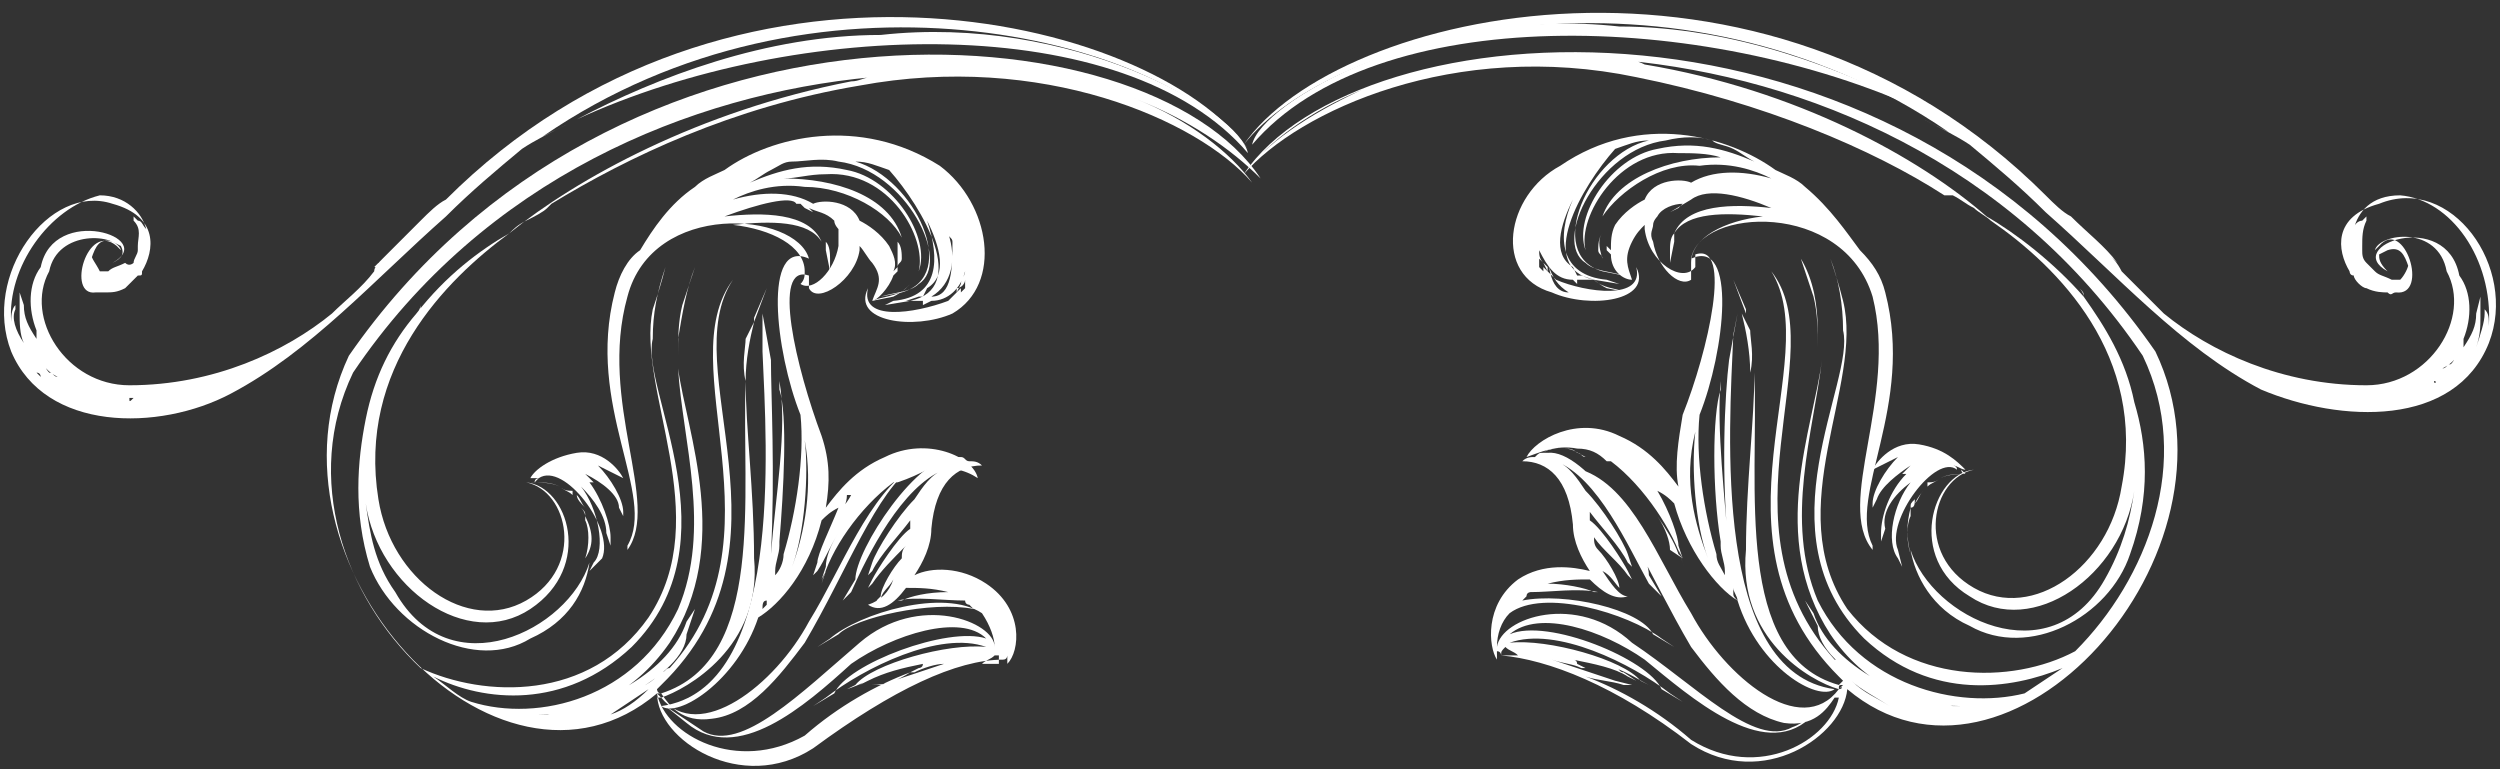 <svg width="156" height="48" viewBox="0 0 156 48" fill="none" xmlns="http://www.w3.org/2000/svg">
<rect x="0" y="0" width="156" height="48" fill="#333333" stroke="none"/>
<path d="M97.36 10.345C102.364 6.921 107.895 8.502 110.792 10.609C111.319 10.872 112.109 11.136 112.636 11.662C114.216 12.979 115.27 14.56 116.06 15.613C116.85 16.403 117.377 17.193 117.64 18.247C119.484 25.358 115.27 30.889 116.85 34.05V34.313C114.48 31.416 118.431 24.831 116.85 18.51C115.007 12.453 106.052 12.979 105.525 16.14C108.422 14.823 107.632 21.934 106.052 25.885C105.788 28.519 106.315 31.943 107.105 34.577C107.105 35.103 107.369 35.367 107.632 35.894V35.63C107.632 35.103 107.369 34.577 107.369 34.05V33.787C106.842 30.626 106.842 25.885 107.369 24.305V22.724V23.778C107.105 26.675 107.632 31.153 107.895 34.577C107.369 29.572 107.632 24.568 107.895 22.461L108.422 19.564L108.159 20.881C107.895 26.939 106.842 41.952 114.48 43.005C113.426 43.795 109.739 41.688 108.422 37.474C107.105 36.684 105.261 34.313 104.471 31.416C104.208 31.153 103.945 30.889 103.418 30.626C104.208 31.943 104.735 33.523 104.735 34.05L104.998 34.84L104.735 34.577C104.471 33.787 103.945 32.996 103.418 32.206C103.945 32.996 104.208 33.787 104.208 34.313L104.998 34.84L104.735 34.313L105.261 35.894L104.998 35.103C104.471 33.26 102.628 30.363 100.521 28.782H100.257C99.73 28.256 99.204 27.992 98.413 27.992C97.097 27.729 96.043 28.256 95.253 28.519C95.78 27.465 98.413 25.885 101.047 27.202C102.891 27.992 103.945 29.309 104.735 30.363C104.471 29.046 104.735 27.465 104.998 25.885C106.578 21.934 108.159 15.086 105.788 15.877C105.788 16.14 105.788 16.403 105.788 16.667C105.788 16.667 105.788 16.667 105.788 16.93C105.788 16.93 105.788 16.93 105.788 16.667C104.998 17.72 102.891 16.403 102.628 14.296C102.628 14.296 102.628 14.296 102.628 14.033C102.364 14.296 102.101 14.56 101.837 15.086C101.311 16.14 101.574 16.667 101.837 17.457C101.311 17.457 100.521 16.93 100.521 15.877L100.257 15.613C100.257 15.613 100.257 15.613 100.257 15.35L100.521 15.613C100.521 15.086 100.521 14.56 100.784 14.033C101.311 13.243 102.101 12.716 102.628 12.453C103.154 11.136 104.998 11.136 105.525 11.399C106.842 10.609 108.685 10.609 110.529 11.136C109.476 10.609 107.895 10.082 106.052 10.345C103.681 10.082 101.047 11.926 99.994 13.506C100.784 11.136 104.208 9.819 107.369 9.819C106.578 9.555 105.525 9.555 104.735 9.555C101.047 9.292 98.413 13.506 98.94 15.613C98.15 13.506 100.521 9.819 103.418 9.292C105.788 8.765 107.632 9.292 109.476 10.082C108.949 9.819 108.685 9.555 108.159 9.292C107.632 9.028 107.105 9.028 106.842 8.765C106.052 8.502 104.998 8.502 103.945 8.765C99.73 9.292 96.833 15.086 98.94 16.403C99.467 16.93 100.521 16.93 101.311 17.193L99.994 16.93C96.306 15.877 99.204 9.555 102.891 8.765C102.101 8.765 101.574 9.028 100.784 9.292C98.677 11.662 95.78 16.667 99.467 17.457L101.047 17.72L100.257 17.457C97.36 17.193 97.097 14.823 98.15 12.453C97.36 14.033 96.833 15.877 98.15 16.667L98.413 17.193H98.677L99.467 17.457H98.94C98.677 17.457 98.677 17.457 98.413 17.457V17.72L98.15 17.457C97.097 17.457 96.57 16.667 96.043 15.613C96.043 15.877 96.043 16.14 96.306 16.403L96.57 16.93V16.667C96.306 16.403 96.306 16.403 96.043 16.14V16.667L96.306 16.93V16.667C96.57 16.93 96.833 17.193 97.097 17.457C98.94 18.247 102.628 18.774 102.101 16.667C103.154 18.774 99.204 19.3 96.833 18.247C93.146 17.193 93.936 12.189 97.36 10.345ZM102.891 30.363C102.628 30.363 102.628 30.363 102.891 30.363C103.154 30.626 103.418 31.416 103.945 31.943C103.418 31.416 103.154 30.889 102.891 30.363ZM100.521 28.782C100.257 28.519 100.521 28.519 100.521 28.782C100.257 28.519 100.257 28.519 100.257 28.519C100.257 28.519 100.521 28.519 100.521 28.782ZM108.159 36.684V36.947C108.159 37.211 108.159 37.211 108.422 37.474C108.422 37.211 108.159 36.947 108.159 36.684ZM106.578 34.84C105.788 32.733 105.525 29.309 105.788 26.939C104.998 30.099 105.788 32.733 106.578 34.84ZM96.306 12.979C96.57 12.979 96.57 12.979 96.306 12.979C96.306 12.716 96.57 12.716 96.57 12.453C96.57 12.716 96.57 12.716 96.306 12.979ZM114.48 14.296C114.216 14.296 114.216 14.296 114.48 14.296V14.296ZM105.525 12.453C105.261 12.716 105.261 12.716 105.525 12.453L104.208 13.243L104.735 12.979L104.998 12.716C104.471 12.716 103.681 12.979 103.418 13.506C103.418 13.506 103.154 13.769 103.154 14.033C103.154 14.296 102.891 14.56 103.154 15.086C103.418 16.667 104.735 17.983 105.525 17.457C105.525 16.667 105.525 16.403 105.525 16.403C105.525 16.403 105.525 16.403 105.261 16.403H105.525C105.525 14.823 107.632 13.769 110.002 13.506C107.632 13.243 105.261 13.243 104.471 14.56C105.261 12.716 108.159 12.716 110.529 12.979C108.685 12.189 106.578 11.662 105.525 12.453ZM97.887 18.247C96.57 17.457 96.306 15.877 96.57 14.296C96.57 14.296 96.57 14.296 96.57 14.56V14.823C96.57 16.14 96.57 18.247 97.887 18.247Z" fill="white"/>
<path d="M77.606 10.872C84.718 0.337 117.904 -2.034 134.497 21.934C140.555 34.577 125.279 51.433 115.27 43.005C115.007 45.902 110.002 49.326 105.525 46.429C100.784 42.742 96.57 41.161 93.673 40.898C93.673 40.898 93.673 40.635 93.409 40.635C93.409 40.898 93.409 40.898 93.409 41.161C92.882 40.371 92.619 37.737 94.726 36.157C96.306 35.103 98.15 35.367 99.204 35.63C98.677 34.84 98.15 33.787 98.15 32.733C97.887 29.836 96.57 28.782 94.99 28.782C95.253 28.519 95.516 28.519 95.78 28.519C96.043 28.256 96.043 28.256 96.306 28.256H96.57C98.94 27.992 102.891 34.05 102.891 35.894L103.681 37.211L102.891 36.42C101.574 34.05 99.73 29.836 97.097 28.782C97.887 29.046 98.413 29.836 98.94 30.626C99.994 31.68 101.311 33.787 101.574 34.577L101.837 35.367L101.574 35.103C101.047 34.05 99.994 32.996 99.204 31.943C99.204 32.206 99.204 32.47 99.204 32.47C99.994 32.996 101.311 35.103 101.574 35.63L101.837 36.157L101.574 35.894C101.047 35.103 99.994 34.313 99.467 33.523C99.467 33.787 99.467 34.05 99.73 34.313C100.257 34.84 101.047 36.157 101.047 36.684C100.784 36.42 100.521 35.894 99.994 35.63C100.521 36.42 101.047 37.211 101.574 37.211C100.784 37.474 99.994 36.947 99.204 36.157C98.413 36.157 97.623 36.157 96.57 36.42C97.623 36.42 98.94 36.684 99.467 36.947H99.994H99.73C98.413 36.684 96.833 36.947 95.516 36.947C95.516 36.947 95.253 36.947 95.253 37.211L94.99 37.474C97.623 36.947 102.364 38.001 103.154 39.581L104.471 40.371L103.681 39.844C101.574 38.264 96.306 36.684 94.199 38.264C93.673 38.791 93.409 39.581 93.409 40.371C93.673 38.528 98.413 36.947 101.837 40.108C105.788 42.742 109.476 46.692 111.846 45.375C112.636 45.112 113.426 44.322 114.216 43.795L112.9 44.849C110.002 47.483 105.525 43.532 102.628 41.161C99.994 39.318 96.043 38.001 94.199 39.581C96.57 38.528 102.891 41.161 103.681 43.005L104.998 43.795L104.208 43.268C101.837 41.425 97.097 39.054 94.199 40.108C96.57 39.844 101.311 41.161 102.364 42.478L103.418 43.005L102.891 42.742C102.364 42.478 101.574 41.952 100.784 41.688C101.047 41.688 101.047 41.952 101.311 41.952L102.101 42.478L101.574 42.215C100.784 41.688 99.467 41.425 98.15 41.161C98.15 41.161 98.413 41.161 98.413 41.425L98.94 41.688H98.677C98.15 41.425 97.623 41.425 96.833 41.161C98.413 41.688 99.994 42.215 100.784 42.478L101.837 42.742H101.311C100.521 42.478 99.73 42.478 98.94 42.215C101.047 43.005 103.418 44.322 105.525 46.166C109.739 48.799 114.216 46.166 114.743 43.532H114.48C113.953 44.322 113.163 45.375 111.319 45.112C108.949 44.585 107.105 42.478 105.525 40.371C102.891 35.894 100.784 30.626 98.677 29.309C101.837 30.363 103.418 34.84 105.525 38.264C107.632 42.215 112.373 46.166 114.743 43.005C112.9 42.478 108.422 39.844 108.949 34.313C108.949 30.363 109.476 26.148 109.476 23.251C109.739 30.363 108.159 40.898 114.743 42.742L115.007 42.478L114.743 42.215C106.052 33.523 113.953 22.461 110.529 16.93C114.48 21.934 106.842 32.733 114.48 41.161C114.743 41.161 114.743 41.425 115.007 41.425V41.161C115.27 41.161 115.27 41.425 115.27 41.688C115.797 41.952 116.587 42.478 117.114 42.742C115.007 41.952 113.426 40.371 113.426 39.054L112.636 37.474L113.163 38.264C114.216 41.425 118.431 43.532 121.855 44.059C122.118 44.059 122.118 44.059 122.381 44.059C119.484 44.059 116.324 42.742 114.216 39.581C110.266 33.523 113.163 26.675 113.69 22.461C113.163 26.939 111.319 32.47 113.426 37.474C116.06 42.742 122.118 44.322 126.332 43.268C127.122 42.742 127.912 42.215 128.703 41.688C125.542 43.005 120.538 43.795 116.324 39.844C109.739 33.26 115.797 23.778 115.007 20.617C115.007 19.037 114.743 17.457 114.216 16.14C114.48 16.93 114.743 17.72 115.007 18.774C116.324 24.041 111.056 31.68 115.27 38.001C118.957 42.742 125.542 42.742 129.493 40.635C133.97 36.157 136.867 28.782 133.707 22.198C125.542 10.082 112.636 4.814 101.311 3.761C101.837 3.761 102.101 3.761 102.628 4.024C112.109 5.605 119.748 9.819 123.962 13.506C125.805 14.56 128.176 16.403 130.02 18.51C130.02 18.247 130.02 18.247 129.756 17.983C129.756 17.983 130.02 18.247 130.02 18.51C131.336 20.354 132.653 22.461 133.18 25.095C133.97 27.729 134.234 30.889 132.917 34.577C131.6 38.528 126.596 41.161 122.908 39.054C120.538 38.001 119.484 35.894 119.221 34.313C120.538 38.528 127.912 42.215 131.336 36.157C132.39 34.313 132.917 32.47 133.18 30.626C132.39 35.894 126.859 39.844 122.908 37.211C118.957 34.84 120.538 29.572 123.172 29.309C120.538 29.836 119.484 34.577 123.172 36.684C126.859 38.791 131.6 35.367 132.39 30.363C133.97 22.198 128.439 16.667 124.225 13.769C123.962 13.506 123.435 13.243 123.172 12.979C122.645 12.716 122.381 12.453 121.855 12.189H121.328C116.85 9.292 110.002 6.395 102.101 4.814C90.775 2.444 81.03 6.921 77.606 10.872C78.923 9.028 81.557 7.185 84.981 5.605C81.82 6.921 79.186 8.765 77.606 10.872ZM93.936 40.371C93.673 40.635 93.673 40.635 93.673 40.898C93.936 40.898 94.463 40.898 94.726 40.898C94.463 40.635 94.199 40.635 93.936 40.371ZM115.533 42.478C116.324 43.268 117.114 43.532 117.904 44.059C117.114 43.532 116.06 43.005 115.533 42.478ZM121.064 44.585C121.328 44.585 121.328 44.585 121.591 44.585C121.591 44.585 121.328 44.585 121.064 44.585ZM114.743 43.005C115.007 43.005 115.007 42.742 114.743 43.005C115.007 42.742 115.007 42.742 115.007 42.742C114.743 42.742 114.743 42.742 114.743 43.005ZM124.488 43.795C124.488 44.059 124.488 44.059 124.488 43.795V43.795Z" fill="white"/>
<path d="M110.266 16.93C110.002 16.667 109.739 16.403 109.476 16.14L110.266 16.93Z" fill="white"/>
<path d="M155.304 21.407C153.197 26.675 146.086 26.412 141.082 24.305C136.077 21.671 132.127 17.193 127.649 13.243C126.069 11.662 124.488 10.345 122.908 9.028C122.118 8.502 121.064 7.975 120.011 7.448C120.538 7.712 121.064 7.975 121.591 8.238C104.735 -3.351 83.137 1.917 77.606 9.028C83.401 0.6 110.002 -5.458 127.649 12.189C128.176 12.716 128.703 13.243 129.229 13.506C130.283 14.56 131.336 15.35 132.127 16.403L131.6 15.877C131.863 16.14 132.127 16.403 132.39 16.93C133.18 17.72 134.234 18.774 135.024 19.564C137.921 21.934 142.399 24.041 147.666 24.041C151.617 24.041 154.251 19.827 152.671 16.93C152.144 14.033 148.456 14.56 148.193 15.613L148.456 15.35C150.037 13.506 151.617 18.51 149.51 18.247C149.247 18.247 149.247 18.51 148.983 18.247H148.72C148.72 18.247 148.72 18.247 148.983 18.247C148.72 18.247 148.193 18.247 147.666 17.983C147.403 17.983 146.876 17.457 146.876 17.193C146.613 17.193 146.613 16.93 146.613 16.93C145.823 15.613 145.559 13.506 148.456 12.716C152.934 10.872 157.148 16.667 155.304 21.407ZM151.88 23.778C151.88 24.041 152.144 23.778 151.88 23.778V23.778ZM147.139 24.568C147.403 24.568 147.666 24.568 147.666 24.568H147.403C147.403 24.568 147.403 24.568 147.139 24.568ZM152.407 23.778C152.144 23.778 152.144 23.778 152.407 23.778V23.778ZM152.934 22.988C152.934 22.724 152.934 22.724 152.934 22.988V22.988ZM153.197 22.988C153.197 22.988 153.197 22.988 153.461 22.724C153.461 22.988 153.461 22.988 153.197 22.988ZM152.407 22.988C152.671 22.988 152.671 22.724 152.934 22.724C153.197 22.461 153.197 22.198 153.461 21.934C153.197 22.461 152.934 22.724 152.407 22.988ZM150.3 16.14C150.3 16.403 150.3 16.667 150.3 16.93C150.3 16.93 150.3 16.93 150.3 17.193C150.3 16.667 150.3 16.403 150.3 16.14ZM146.876 16.14C146.876 15.877 146.876 15.877 146.876 15.877V16.14ZM149.773 12.189C147.93 12.189 147.139 13.243 146.876 14.296C146.876 14.033 147.139 13.769 147.403 13.769L147.666 13.506V13.769C147.403 14.296 147.403 14.823 147.403 15.35C147.403 15.35 147.403 15.35 147.403 15.613C147.403 15.877 147.403 16.14 147.666 16.403C147.93 16.667 147.93 16.667 148.193 16.93C148.456 17.193 148.72 17.193 149.247 17.457C149.51 17.457 149.51 17.457 149.773 17.457C150.037 17.193 150.3 16.667 150.3 16.403C150.3 16.403 150.3 16.667 150.3 16.93C150.3 16.93 150.3 16.93 150.3 16.667C150.037 15.877 149.773 15.35 148.983 15.613L148.456 15.877C148.456 16.14 148.456 16.403 148.983 16.93C146.086 15.35 152.671 12.979 153.461 17.193C154.251 18.247 154.251 19.827 153.724 21.144C153.724 21.407 153.724 21.407 153.724 21.671C154.251 20.881 154.514 20.354 154.514 19.564L154.778 18.51V19.037C154.778 19.3 154.778 19.564 154.778 20.091V19.564V19.827C154.778 20.354 154.778 20.881 154.514 21.671C154.778 20.881 155.041 20.091 155.041 19.564V19.037V19.3C155.304 19.564 155.304 19.827 155.304 20.354C155.568 16.14 152.934 12.453 149.773 12.189Z" fill="white"/>
<path d="M119.221 31.68C119.221 31.416 119.221 31.416 119.484 31.153C119.484 31.416 119.484 31.68 119.221 31.68Z" fill="white"/>
<path d="M119.221 31.68C119.221 31.68 119.221 31.943 119.221 32.206C118.957 32.733 118.957 33.787 119.221 34.577C118.957 33.523 118.957 32.733 119.221 31.68Z" fill="white"/>
<path d="M119.484 31.416C119.748 31.153 119.748 30.889 120.011 30.626C120.011 30.626 119.748 30.889 119.484 31.416Z" fill="white"/>
<path d="M121.064 29.836C120.801 30.099 120.538 30.099 120.274 30.363C120.274 30.363 120.274 30.363 120.274 30.099C120.538 30.099 120.801 30.099 121.064 29.836Z" fill="white"/>
<path d="M104.208 16.403V15.613C104.208 15.35 104.208 14.823 104.471 14.56C104.471 14.823 104.471 14.823 104.471 15.086L104.208 16.403Z" fill="white"/>
<path d="M101.574 18.247L100.257 17.983C99.73 17.72 99.467 17.457 99.204 17.193L99.467 17.457C99.994 17.983 100.784 17.983 101.574 18.247Z" fill="white"/>
<path d="M99.994 16.14C99.994 15.877 99.73 15.877 99.73 15.613C99.73 15.35 99.73 14.823 99.994 14.56C99.73 14.823 99.73 15.35 99.994 16.14Z" fill="white"/>
<path d="M78.133 9.028C78.66 6.395 89.195 0.337 101.047 1.654C108.159 1.654 115.007 4.288 120.011 6.921C106.315 0.6 85.771 0.073 78.133 9.028Z" fill="white"/>
<path d="M112.373 16.14L113.163 18.51C113.426 19.564 113.426 20.617 113.426 21.671C113.426 21.144 113.426 20.881 113.426 20.617C113.426 19.037 113.163 17.457 112.373 16.14Z" fill="white"/>
<path d="M108.949 19.3V19.564L108.159 17.457L108.949 19.3Z" fill="white"/>
<path d="M109.212 20.617C109.212 21.144 109.476 22.198 109.212 23.251C109.212 21.934 108.949 20.617 108.685 19.564L109.212 20.617Z" fill="white"/>
<path d="M97.097 27.992H97.36C97.097 27.992 96.57 27.992 96.306 28.256C96.57 27.992 96.833 27.992 97.097 27.992Z" fill="white"/>
<path d="M98.413 28.256C98.677 28.256 98.677 28.519 98.94 28.519C98.413 28.256 98.15 27.992 97.623 27.992C97.887 27.992 98.15 27.992 98.413 28.256Z" fill="white"/>
<path d="M122.381 29.309L122.645 29.572H122.908C122.381 29.572 121.591 29.572 121.064 29.836C121.591 29.572 122.118 29.572 122.645 29.572C122.381 29.572 122.381 29.309 122.381 29.309Z" fill="white"/>
<path d="M118.431 34.313L118.694 35.367L118.431 34.84C117.64 33.787 118.167 31.416 119.221 30.099C118.167 30.889 117.377 31.943 117.64 32.996L117.377 33.787V33.26C117.377 32.206 117.904 30.626 118.957 29.572C118.957 29.572 118.957 29.572 118.694 29.572L118.431 29.836C118.694 29.572 118.957 29.309 119.221 29.046C118.431 29.572 117.377 30.363 117.114 31.153L116.85 31.68V31.416C116.85 30.626 117.64 29.309 118.431 28.519C117.904 28.782 117.377 29.046 116.85 29.309C117.114 28.782 118.167 27.465 119.748 27.729C121.328 27.992 122.118 28.782 122.645 29.309C122.381 29.309 122.118 29.046 121.855 29.046C121.855 29.046 122.118 29.046 122.118 29.309C120.801 28.256 117.64 32.47 118.431 34.313ZM120.538 28.782C120.538 28.519 120.538 28.519 120.538 28.782V28.782Z" fill="white"/>
<path d="M59.433 19.564C57.062 20.617 53.111 20.091 54.165 17.983C53.638 20.091 57.062 19.564 59.169 18.774C59.433 18.51 59.696 18.247 59.959 17.983V18.247L60.223 17.983V17.457C60.223 17.72 59.959 17.983 59.696 17.983V18.247L59.959 17.72C59.959 17.457 60.223 17.193 60.223 16.93C59.959 17.983 59.169 18.774 58.116 18.774L57.589 19.037V18.774C57.326 18.774 57.326 18.774 57.062 18.774H56.535L57.326 18.51H57.589L57.852 17.983C59.169 17.193 58.642 15.35 57.852 13.769C58.642 16.14 58.642 18.51 55.745 18.774L55.218 19.037L56.799 18.774C60.486 17.983 57.589 12.979 55.482 10.609C54.692 10.345 54.165 10.082 53.375 10.082C57.062 11.136 59.959 17.193 56.272 18.247L54.955 18.51C55.745 18.247 56.799 18.247 57.326 17.72C59.433 16.403 56.535 10.609 52.321 10.082C51.268 9.819 50.214 10.082 49.424 10.082C48.897 10.082 48.634 10.345 48.107 10.609C47.58 10.872 47.317 11.136 46.79 11.399C48.634 10.609 50.478 10.082 52.848 10.609C55.745 11.136 58.116 14.823 57.326 16.93C57.852 14.823 55.482 10.609 51.531 10.872C50.478 10.872 49.688 11.136 48.897 11.136C52.058 11.136 55.482 12.189 56.272 14.823C55.482 13.243 52.848 11.662 50.214 11.662C48.371 11.399 46.79 11.926 45.737 12.453C47.58 11.926 49.424 11.926 50.741 12.716C51.268 12.453 53.111 12.453 53.638 13.769C54.165 14.033 54.955 14.56 55.482 15.35C55.745 15.877 56.009 16.403 55.745 16.93L56.009 16.667C56.009 16.667 56.009 16.667 56.009 16.93L55.745 17.193C55.482 17.983 54.692 18.774 54.428 18.774C54.692 17.983 55.218 17.457 54.428 16.403C54.165 16.14 53.902 15.613 53.638 15.35C53.638 15.35 53.638 15.35 53.638 15.613C53.375 17.457 51.004 19.037 50.478 17.983C50.478 17.983 50.478 17.983 50.478 18.247C50.478 18.247 50.478 18.247 50.478 17.983C50.478 17.72 50.478 17.457 50.478 17.193C48.107 16.403 49.688 22.988 51.268 27.202C51.795 28.782 51.795 30.099 51.531 31.68C52.321 30.626 53.375 29.309 55.218 28.519C57.852 27.202 60.75 28.519 61.013 29.836C60.223 29.309 59.169 29.046 57.852 29.309C57.326 29.572 56.799 29.836 56.009 30.099H55.745C53.638 31.68 51.795 34.313 51.268 36.42L51.004 37.211L51.531 35.63C51.531 35.367 51.531 35.103 51.795 34.84C51.795 35.103 51.531 35.367 51.531 35.63L51.268 36.157L51.531 35.367C51.531 34.84 51.795 34.05 52.321 33.26C51.795 34.05 51.531 34.84 51.004 35.63L50.741 35.894L51.004 35.103C51.004 34.577 51.795 32.996 52.321 31.68C51.795 31.943 51.531 32.206 51.268 32.47C50.478 35.63 48.634 37.737 47.317 38.528C46 42.478 42.313 44.849 41.259 44.059C48.897 43.005 47.844 27.992 47.58 21.934V19.564L48.107 22.461C48.107 24.568 48.371 29.572 48.107 34.577C48.371 31.153 49.161 26.675 48.634 23.778V22.724V24.305C49.161 25.885 48.897 30.626 48.634 33.787V34.05C48.634 34.577 48.371 35.103 48.371 35.63V35.894C48.634 35.63 48.897 35.103 48.897 34.577C49.688 31.943 50.214 28.519 49.951 25.885C48.371 21.934 47.58 14.823 50.478 16.14C49.688 13.243 40.732 12.453 39.152 18.51C37.309 25.095 41.259 31.416 39.152 34.313V34.05C40.996 30.889 36.518 25.358 38.362 18.247C38.625 17.193 39.152 16.14 39.942 15.613C40.732 14.296 41.786 12.716 43.366 11.662C43.893 11.136 44.683 10.872 45.21 10.609C48.107 8.502 53.638 7.185 58.642 10.345C61.803 12.716 62.593 17.72 59.433 19.564ZM52.058 32.47C52.321 31.943 52.848 31.416 53.111 30.889C53.111 30.889 53.111 30.889 52.848 30.889C52.848 31.416 52.585 31.943 52.058 32.47ZM55.482 29.309L55.745 29.046C55.745 29.046 55.745 29.046 55.482 29.309ZM47.58 38.001L47.844 37.737V37.474C47.58 37.474 47.58 37.737 47.58 38.001ZM50.214 27.465C50.478 29.572 50.214 33.26 49.424 35.367C50.214 33.26 50.741 30.363 50.214 27.465ZM59.433 13.243L59.169 12.979C59.433 13.243 59.433 13.243 59.433 13.243ZM45.21 13.506C47.58 13.243 50.478 13.243 51.268 15.086C50.478 13.769 48.107 13.769 45.737 14.033C48.107 14.296 50.214 15.35 50.214 16.93C50.214 16.93 50.214 16.93 50.478 16.93H50.214C50.214 17.193 50.214 17.457 49.951 17.72C50.741 18.247 52.058 16.93 52.321 15.35C52.321 14.823 52.321 14.56 52.321 14.296C52.321 14.296 52.058 14.033 52.058 13.769C51.531 13.243 51.004 13.243 50.478 12.979L50.741 13.243L51.268 13.506L50.214 12.979C50.214 12.979 50.214 12.979 49.951 12.716C49.951 12.716 49.951 12.716 49.688 12.716C49.424 12.189 47.317 12.716 45.21 13.506ZM59.433 15.086C59.433 14.823 59.169 14.823 59.169 14.56C59.696 16.14 59.433 17.72 58.116 18.51C59.433 18.51 59.433 16.667 59.433 15.086Z" fill="white"/>
<path d="M70.758 6.131C74.182 7.448 76.816 9.555 78.133 11.399C74.709 7.448 64.964 3.234 53.638 5.341C45.737 6.658 39.152 9.819 34.411 12.716L34.148 12.979C33.885 13.243 33.358 13.506 32.831 13.769C32.304 14.033 32.041 14.296 31.777 14.56C27.827 17.457 22.296 22.988 23.613 31.153C24.403 36.157 29.144 39.581 32.831 37.474C36.518 35.367 35.465 30.626 32.831 30.099C35.465 30.363 37.045 35.367 33.094 38.001C29.144 40.635 23.613 36.684 22.822 31.416C23.086 33.26 23.349 35.103 24.666 36.947C28.09 43.005 35.465 39.318 36.782 35.103C36.518 36.947 35.465 38.791 33.094 39.844C29.67 41.952 24.666 39.318 23.086 35.367C22.032 31.943 22.296 28.782 22.822 26.148C23.349 23.515 24.403 21.407 25.983 19.564C26.246 19.3 26.246 19.037 26.246 19.037C26.246 19.3 26.246 19.3 25.983 19.564C27.827 17.193 29.934 15.613 31.777 14.56C35.992 11.136 43.63 6.921 53.111 5.078C53.638 5.078 53.902 4.814 54.428 4.814C43.103 5.868 30.197 11.136 22.032 23.251C18.872 29.836 21.505 37.211 26.246 41.688C30.197 43.532 36.782 43.795 40.469 38.528C44.683 32.206 39.679 24.305 40.732 19.3C40.996 18.51 41.259 17.72 41.523 16.667C40.996 18.247 40.732 19.564 40.732 21.144C39.942 24.305 46 33.787 39.416 40.371C35.201 44.322 30.197 43.795 27.037 42.215C27.827 42.742 28.617 43.532 29.407 43.795C33.621 45.112 39.679 43.532 42.313 38.001C44.42 32.996 42.576 27.465 42.313 22.988C42.84 26.939 45.737 34.05 41.786 40.108C39.416 43.532 36.255 44.585 33.621 44.585C33.885 44.585 33.885 44.585 34.148 44.585C37.572 44.059 41.786 41.952 42.84 38.791L43.366 38.001L42.84 39.581C42.84 40.898 41.259 42.215 39.416 43.268C39.679 43.005 40.469 42.742 40.996 42.215C40.996 41.952 41.259 41.952 41.259 41.688V41.952C41.523 41.952 41.523 41.688 41.786 41.688C49.161 33.523 41.786 22.724 45.737 17.457C42.049 22.988 50.214 34.05 41.259 42.742L40.996 43.005C40.996 43.005 40.996 43.268 41.259 43.268C47.844 41.161 46.264 30.889 46.527 23.778C46.527 26.675 47.054 30.626 47.054 34.84C47.58 40.371 42.84 43.005 41.259 43.532C43.63 46.429 48.371 42.742 50.478 38.791C52.585 35.367 54.165 30.889 57.062 29.046C54.692 30.626 52.848 35.63 50.214 40.108C48.634 42.215 46.79 44.585 44.42 44.849C42.576 45.112 41.786 44.059 41.259 43.268H40.996C41.523 45.902 46 48.273 50.214 45.902C52.321 44.059 54.692 42.742 56.799 41.952C56.009 42.478 55.218 42.742 54.428 42.742H53.902H54.955C55.745 42.478 57.326 41.952 58.906 41.425C58.379 41.425 57.589 41.688 57.062 41.952H56.799L57.326 41.688C57.326 41.688 57.589 41.688 57.589 41.425C56.272 41.688 55.218 41.952 54.165 42.478L53.638 42.742L54.428 42.215C54.428 42.215 54.692 41.952 54.955 41.952C54.165 42.478 53.638 42.742 52.848 43.005L52.321 43.268L53.375 42.742C54.428 41.425 59.169 40.108 61.54 40.371C58.642 39.318 53.902 41.688 51.531 43.532L50.741 44.059L52.058 43.268C52.848 41.425 59.169 39.054 61.54 39.844C59.959 38.264 55.745 39.581 53.111 41.425C50.214 44.059 46 47.746 42.84 45.112L41.523 44.059C42.313 44.585 43.103 45.112 43.893 45.639C46.264 46.956 49.951 43.268 53.638 40.108C57.326 36.947 62.066 38.791 62.066 40.371C62.066 39.844 61.803 39.054 61.276 38.264C58.906 36.684 53.638 38.264 51.795 39.844L51.004 40.371L52.321 39.581C53.375 38.528 58.116 37.474 60.75 38.001L60.486 37.737C60.486 37.737 60.223 37.737 60.223 37.474C58.906 37.474 57.062 37.211 56.009 37.474H55.745H56.272C56.799 37.211 57.852 36.947 59.169 36.947C58.116 36.684 57.326 36.684 56.535 36.684C55.745 37.737 54.955 38.264 54.165 37.737C54.955 37.474 55.482 36.947 55.745 36.157C55.482 36.684 54.955 36.947 54.955 37.474H54.692L54.955 37.211C54.955 36.684 55.745 35.367 56.272 34.84C56.272 34.577 56.272 34.313 56.535 34.05C55.745 34.84 54.955 35.63 54.428 36.42L54.165 36.684L54.428 36.157C54.692 35.63 56.009 33.523 56.799 32.996C56.799 32.733 56.799 32.47 56.799 32.47C56.009 33.523 54.955 34.577 54.428 35.63L54.165 35.894L54.428 35.103C54.692 34.313 56.009 32.206 57.062 31.153C57.589 30.363 58.116 29.572 58.906 29.309C56.272 30.363 54.165 34.577 53.111 36.947L52.585 37.474L53.375 36.157C53.375 34.313 57.326 28.256 59.696 28.519H59.959C60.223 28.519 60.223 28.782 60.486 28.782C60.75 28.782 61.013 28.782 61.276 29.046C59.696 29.046 58.379 30.099 58.116 32.996C58.116 34.05 57.589 35.103 57.062 35.894C58.116 35.367 59.959 35.367 61.54 36.42C63.91 38.001 63.647 40.635 62.857 41.425C62.857 41.161 62.857 41.161 62.857 40.898C62.857 40.898 62.857 41.161 62.593 41.161C59.696 41.161 55.745 43.005 50.741 46.692C46.264 49.59 40.996 46.166 40.996 43.268C30.987 51.697 15.711 35.103 21.769 22.198C38.362 -1.77 71.548 0.337 78.66 11.136C76.816 9.292 74.182 7.448 70.758 6.131ZM61.276 41.425C61.803 41.425 62.066 41.425 62.33 41.425C62.33 41.161 62.33 41.161 62.33 40.898C62.33 40.898 62.33 40.898 62.066 40.898C61.803 41.161 61.54 41.161 61.276 41.425ZM36.255 45.112H35.992C35.992 45.112 35.992 45.112 36.255 45.112ZM38.099 44.585C38.889 44.322 39.679 43.795 40.469 43.005C39.679 43.532 38.889 44.059 38.099 44.585ZM40.996 43.268C40.996 43.532 40.996 43.532 40.996 43.532C40.996 43.532 40.996 43.532 41.259 43.532C40.996 43.268 40.996 43.268 40.996 43.268ZM30.987 44.322C31.251 44.322 31.251 44.322 31.514 44.585C31.251 44.322 30.987 44.322 30.987 44.322Z" fill="white"/>
<path d="M45.737 17.457C46 17.193 46.264 16.93 46.527 16.667L45.737 17.457Z" fill="white"/>
<path d="M7.019 12.716C9.917 13.506 9.653 15.613 8.863 16.93C8.863 17.193 8.863 17.193 8.6 17.193C8.336 17.457 8.073 17.72 7.809 17.983C7.283 18.247 7.019 18.247 6.493 18.247C6.493 18.247 6.493 18.247 6.756 18.247H6.493C6.229 18.247 6.229 18.247 5.966 18.247C4.122 18.51 5.439 13.769 7.283 15.35L7.546 15.613C7.283 14.56 3.595 14.296 3.069 16.93C1.488 19.827 4.122 24.041 8.073 24.041C13.341 24.041 17.818 21.934 20.715 19.564C21.505 18.774 22.559 17.983 23.349 16.93C23.349 16.667 23.613 16.403 23.876 16.14L23.613 16.403C23.613 16.403 23.613 16.667 23.349 16.667C24.403 15.613 25.193 14.823 26.246 13.769C26.773 13.243 27.3 12.716 27.827 12.453C45.473 -5.194 71.812 0.864 77.87 9.292C72.338 2.181 50.741 -3.087 33.885 8.502C34.411 8.238 34.938 7.975 35.465 7.712C34.411 8.238 33.358 8.765 32.568 9.292C30.987 10.609 29.407 11.926 27.827 13.506C23.349 17.457 19.398 21.934 14.394 24.568C9.917 26.939 2.805 26.939 0.698 21.934C-1.146 17.193 3.069 11.399 7.019 12.716ZM3.859 24.305C4.122 24.305 4.122 24.305 4.385 24.305C4.122 24.568 4.122 24.305 3.859 24.305ZM8.336 24.831H8.073C8.073 25.095 8.073 25.095 8.336 24.831C8.073 25.095 8.073 25.095 8.336 24.831H8.6C8.6 25.095 8.336 24.831 8.336 24.831ZM2.278 23.251C2.542 23.515 2.542 23.515 2.805 23.778L2.542 23.515C2.542 23.515 2.542 23.251 2.278 23.251ZM2.542 22.461C2.805 22.724 2.805 22.988 3.069 23.251C3.332 23.251 3.332 23.515 3.595 23.515C3.069 23.251 2.805 22.988 2.542 22.461ZM16.238 22.988C15.974 22.988 15.974 22.988 16.238 22.988V22.988ZM5.702 17.457C5.702 16.93 5.702 16.667 5.702 16.667C5.702 16.93 5.702 17.193 5.702 17.457ZM8.863 16.667C8.863 16.667 8.863 16.403 8.863 16.14C8.863 16.403 8.863 16.403 8.863 16.667ZM0.698 20.091C0.698 19.827 0.698 19.3 0.962 19.037V18.774V19.3C0.698 19.827 0.962 20.617 1.488 21.407C1.225 20.881 1.225 20.091 1.225 19.564V19.3V19.827C1.225 19.3 1.225 19.037 1.225 18.774V18.247L1.488 19.037C1.488 19.827 1.752 20.354 2.278 21.144C2.278 20.881 2.278 20.881 2.278 20.617C1.752 19.3 1.752 17.72 2.542 16.667C3.332 12.716 9.917 14.823 7.019 16.403C7.546 16.14 7.809 15.877 7.546 15.35L7.019 15.086C6.229 14.823 5.966 15.35 5.702 16.14C5.702 16.14 5.702 16.14 5.702 16.403C5.702 16.14 5.702 16.14 5.702 15.877C5.702 16.14 5.966 16.403 6.229 16.93C6.493 16.93 6.756 16.93 6.756 16.93C7.019 16.667 7.283 16.667 7.809 16.403C8.073 16.667 8.336 16.403 8.336 16.403C8.336 16.14 8.6 15.877 8.6 15.613C8.6 15.613 8.6 15.613 8.6 15.35C8.6 14.823 8.863 14.296 8.336 13.769V13.506L8.6 13.769C8.863 13.769 8.863 14.033 9.126 14.296C8.863 13.243 7.809 12.189 6.229 12.189C3.069 12.979 0.435 16.667 0.698 20.091Z" fill="white"/>
<path d="M36.518 32.206C36.518 31.943 36.518 31.943 36.255 31.68C36.518 31.943 36.518 32.206 36.518 32.206Z" fill="white"/>
<path d="M36.518 32.206V32.47C36.782 32.996 36.782 34.05 36.518 34.84C37.045 34.05 37.045 33.26 36.518 32.206Z" fill="white"/>
<path d="M36.518 31.68C36.255 31.416 36.255 31.153 35.992 30.889C35.992 31.153 36.255 31.416 36.518 31.68Z" fill="white"/>
<path d="M34.938 30.363C35.201 30.626 35.465 30.626 35.728 30.889C35.728 30.889 35.728 30.889 35.728 30.626C35.465 30.626 35.201 30.626 34.938 30.363Z" fill="white"/>
<path d="M51.795 16.93V16.14C51.795 15.877 51.795 15.35 51.531 15.086C51.531 15.35 51.531 15.35 51.531 15.613L51.795 16.93Z" fill="white"/>
<path d="M54.428 18.774L55.745 18.51C56.272 18.247 56.535 17.983 56.799 17.72L56.535 17.983C56.009 18.51 54.955 18.51 54.428 18.774Z" fill="white"/>
<path d="M56.009 16.667C56.009 16.403 56.272 16.403 56.272 16.14C56.272 15.877 56.272 15.35 56.009 15.086C56.009 15.35 56.009 15.877 56.009 16.667Z" fill="white"/>
<path d="M77.87 9.555C77.343 6.921 66.807 0.864 54.955 2.181C47.844 2.181 40.996 4.814 35.992 7.448C49.688 1.127 70.231 0.6 77.87 9.555Z" fill="white"/>
<path d="M43.366 16.667L42.576 19.037C42.313 20.091 42.313 21.144 42.313 22.198C42.313 21.671 42.313 21.407 42.313 21.144C42.576 19.564 42.84 17.983 43.366 16.667Z" fill="white"/>
<path d="M47.054 19.827V20.091L47.844 17.983L47.054 19.827Z" fill="white"/>
<path d="M46.527 21.144C46.527 21.671 46.264 22.724 46.527 23.778C46.527 22.461 46.79 21.144 47.054 20.091L46.527 21.144Z" fill="white"/>
<path d="M58.906 28.519H58.642C58.906 28.519 59.433 28.519 59.696 28.782C59.169 28.519 58.906 28.519 58.906 28.519Z" fill="white"/>
<path d="M57.326 28.782C57.062 28.782 57.062 29.046 56.799 29.046C57.326 28.782 57.589 28.519 58.116 28.519C58.116 28.519 57.852 28.519 57.326 28.782Z" fill="white"/>
<path d="M33.621 29.836L33.358 30.099H33.094C33.621 30.099 34.411 30.099 34.938 30.363C34.411 30.099 33.885 30.099 33.358 30.099C33.358 29.836 33.621 29.836 33.621 29.836Z" fill="white"/>
<path d="M33.621 29.836H33.094C33.358 29.309 34.411 28.519 35.992 28.256C37.572 27.992 38.625 29.309 38.889 29.836C38.362 29.572 37.835 29.309 37.309 29.046C38.099 29.836 38.889 31.153 38.889 31.943V32.206L38.625 31.68C38.625 30.889 37.572 30.099 36.518 29.572C36.782 29.836 37.045 30.099 37.309 30.363L37.045 30.099C37.045 30.099 37.045 30.099 36.782 30.099C37.572 31.153 38.099 32.733 38.099 33.523V34.05L37.835 33.26C37.835 32.206 37.045 31.153 36.255 30.363C37.308 31.68 37.835 34.313 37.045 35.103L36.782 35.63L37.572 34.84C38.362 32.996 35.201 28.782 33.621 29.836Z" fill="white"/>
</svg>
